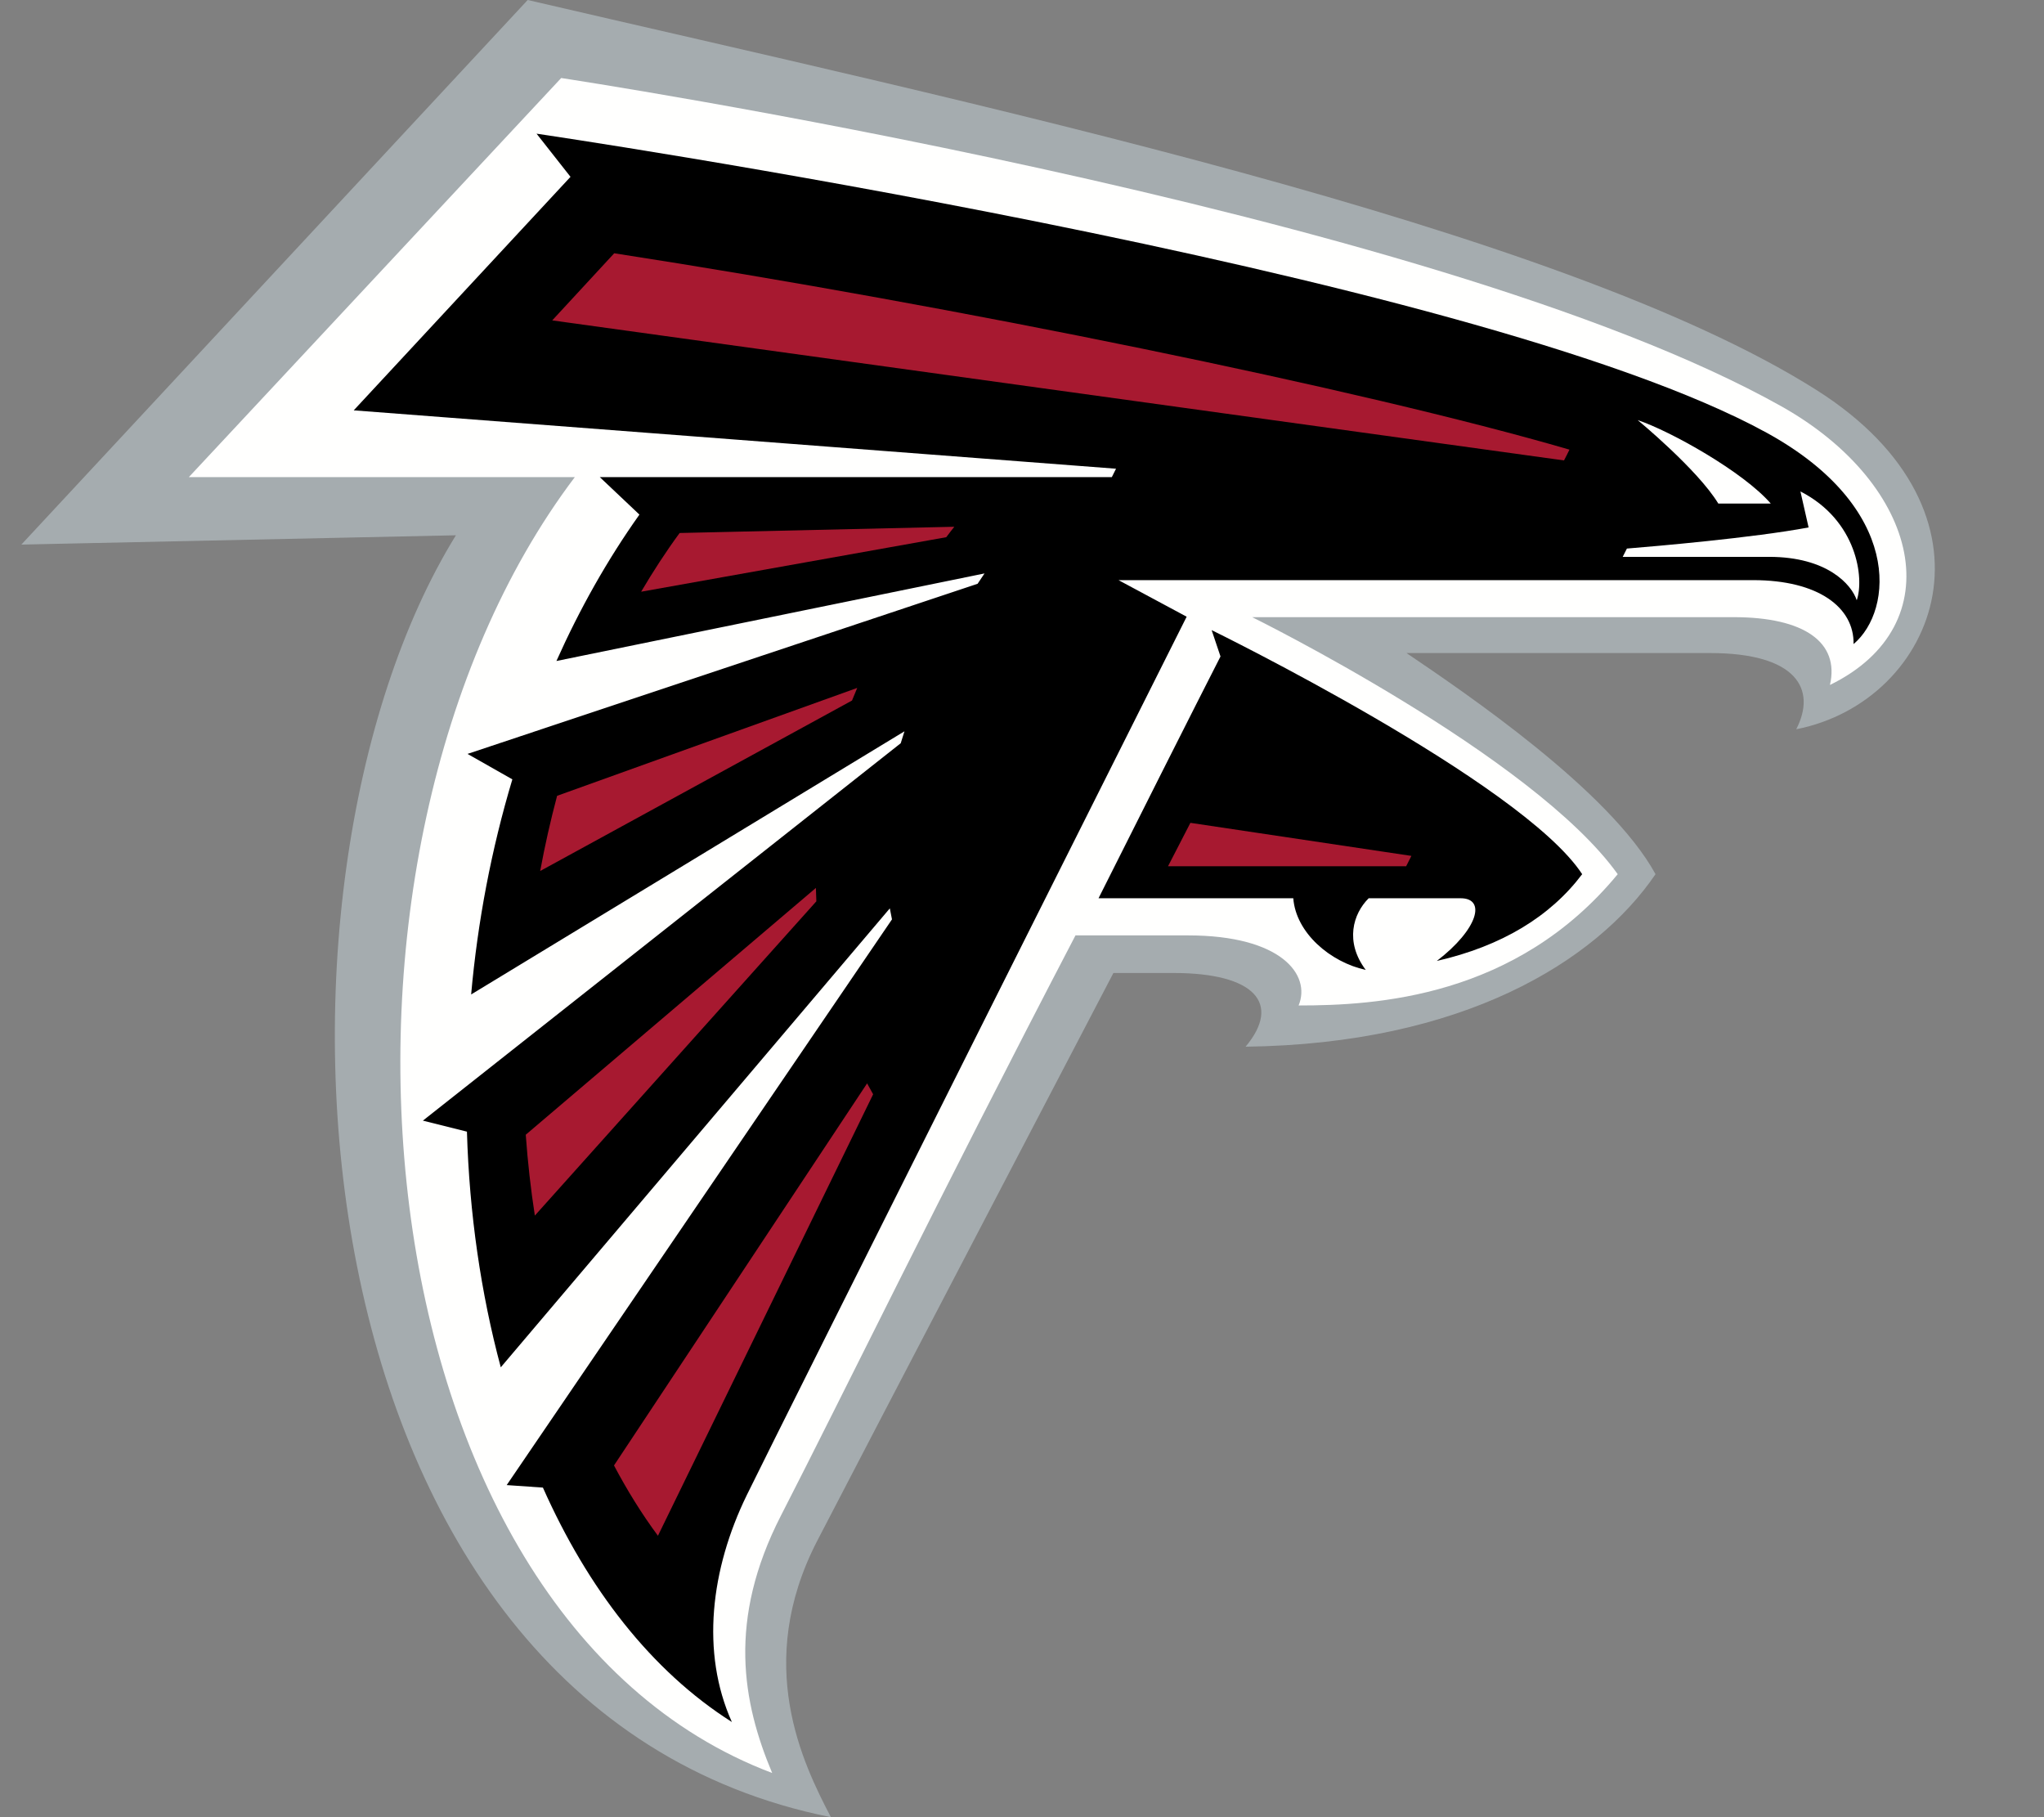 <svg width="18" height="16" viewBox="0 0 18 16" fill="none" xmlns="http://www.w3.org/2000/svg">
<rect x="0" y="0" width="18" height="16" fill="#808080" stroke="none"/>
<g clip-path="url(#clip0_879_4041)">
<path d="M15.993 3.432C13.723 1.998 8.525 0.902 4.647 0L0.188 4.795L4.015 4.713C2.11 7.794 2.498 15.037 7.317 16C7.069 15.524 6.638 14.65 7.196 13.568C7.594 12.798 9.805 8.567 9.805 8.567H10.334C11.051 8.567 11.287 8.836 10.969 9.216C12.879 9.192 14.053 8.469 14.579 7.697C14.178 6.963 12.903 6.1 12.386 5.75H15.059C15.826 5.75 15.999 6.071 15.818 6.421C17.069 6.175 17.709 4.516 15.993 3.432" fill="#A5ACAF"/>
<path d="M15.688 3.578C12.596 1.843 4.942 0.687 4.942 0.687L1.663 4.201H5.062C2.552 7.52 3.108 14.218 6.8 15.611C6.538 14.988 6.405 14.265 6.877 13.345C7.41 12.308 8.257 10.564 9.471 8.236H10.462C11.285 8.236 11.547 8.584 11.436 8.853C12.112 8.853 13.349 8.786 14.246 7.697C13.498 6.652 11.027 5.434 11.027 5.434H15.267C15.89 5.434 16.201 5.656 16.115 6.031C17.198 5.502 16.916 4.268 15.688 3.578Z" fill="#FFFFFE"/>
<path d="M10.67 5.548C10.67 5.548 13.402 6.886 13.933 7.697C13.653 8.069 13.226 8.33 12.653 8.461C13.019 8.18 13.088 7.909 12.863 7.909H12.053C11.915 8.046 11.841 8.292 12.027 8.54C11.713 8.471 11.412 8.213 11.389 7.909H9.674C9.903 7.451 10.563 6.141 10.748 5.78L10.67 5.548H10.67ZM15.559 3.811C16.755 4.468 16.676 5.373 16.323 5.671C16.329 5.348 16.012 5.108 15.439 5.108H9.85L10.45 5.43C10.45 5.43 6.853 12.597 6.577 13.163C6.258 13.816 6.17 14.55 6.445 15.162C5.733 14.71 5.175 13.984 4.781 13.098L4.462 13.076L7.855 8.095C7.848 8.063 7.842 8.03 7.836 7.998L4.41 12.039C4.235 11.387 4.133 10.685 4.112 9.964L3.724 9.867L7.932 6.544C7.943 6.509 7.954 6.474 7.965 6.439L4.149 8.756C4.206 8.117 4.327 7.478 4.512 6.862L4.117 6.638L8.609 5.14C8.629 5.109 8.65 5.079 8.67 5.049L4.9 5.82C5.103 5.366 5.346 4.932 5.631 4.531L5.282 4.201H9.791C9.803 4.176 9.816 4.151 9.828 4.127L3.115 3.613L5.024 1.557L4.725 1.177C4.725 1.177 12.959 2.384 15.559 3.811L15.559 3.811Z" fill="black"/>
<path d="M15.855 4.327L15.927 4.644C15.437 4.736 14.572 4.81 14.327 4.83C14.315 4.854 14.303 4.878 14.29 4.903H15.579C16.09 4.903 16.305 5.146 16.351 5.285C16.418 5.094 16.356 4.583 15.855 4.327ZM14.422 3.699C14.707 3.794 15.351 4.153 15.594 4.434H15.132C14.95 4.134 14.422 3.699 14.422 3.699Z" fill="#FFFFFE"/>
<path d="M4.757 7.669L7.503 6.168C7.518 6.131 7.533 6.094 7.549 6.057L4.906 7.007C4.848 7.225 4.798 7.446 4.757 7.669V7.669ZM5.985 4.693C5.863 4.859 5.751 5.032 5.646 5.21L8.333 4.73C8.356 4.699 8.38 4.668 8.404 4.638L5.985 4.693ZM7.689 9.635C7.671 9.603 7.653 9.571 7.636 9.539L5.407 12.903C5.524 13.124 5.653 13.332 5.794 13.522L7.689 9.635ZM4.71 10.703L7.189 7.936C7.187 7.897 7.186 7.857 7.185 7.818L4.63 9.991C4.647 10.232 4.674 10.47 4.71 10.703V10.703ZM12.429 7.536L10.483 7.245L10.286 7.627H12.383L12.429 7.536ZM13.773 4.054L4.863 2.821L5.409 2.23C8.41 2.694 11.999 3.428 13.821 3.959C13.806 3.99 13.79 4.022 13.773 4.054Z" fill="#A71930"/>
</g>
<defs>
<clipPath id="clip0_879_4041">
<rect width="16.851" height="16" fill="white" transform="translate(0.188)"/>
</clipPath>
</defs>
</svg>

